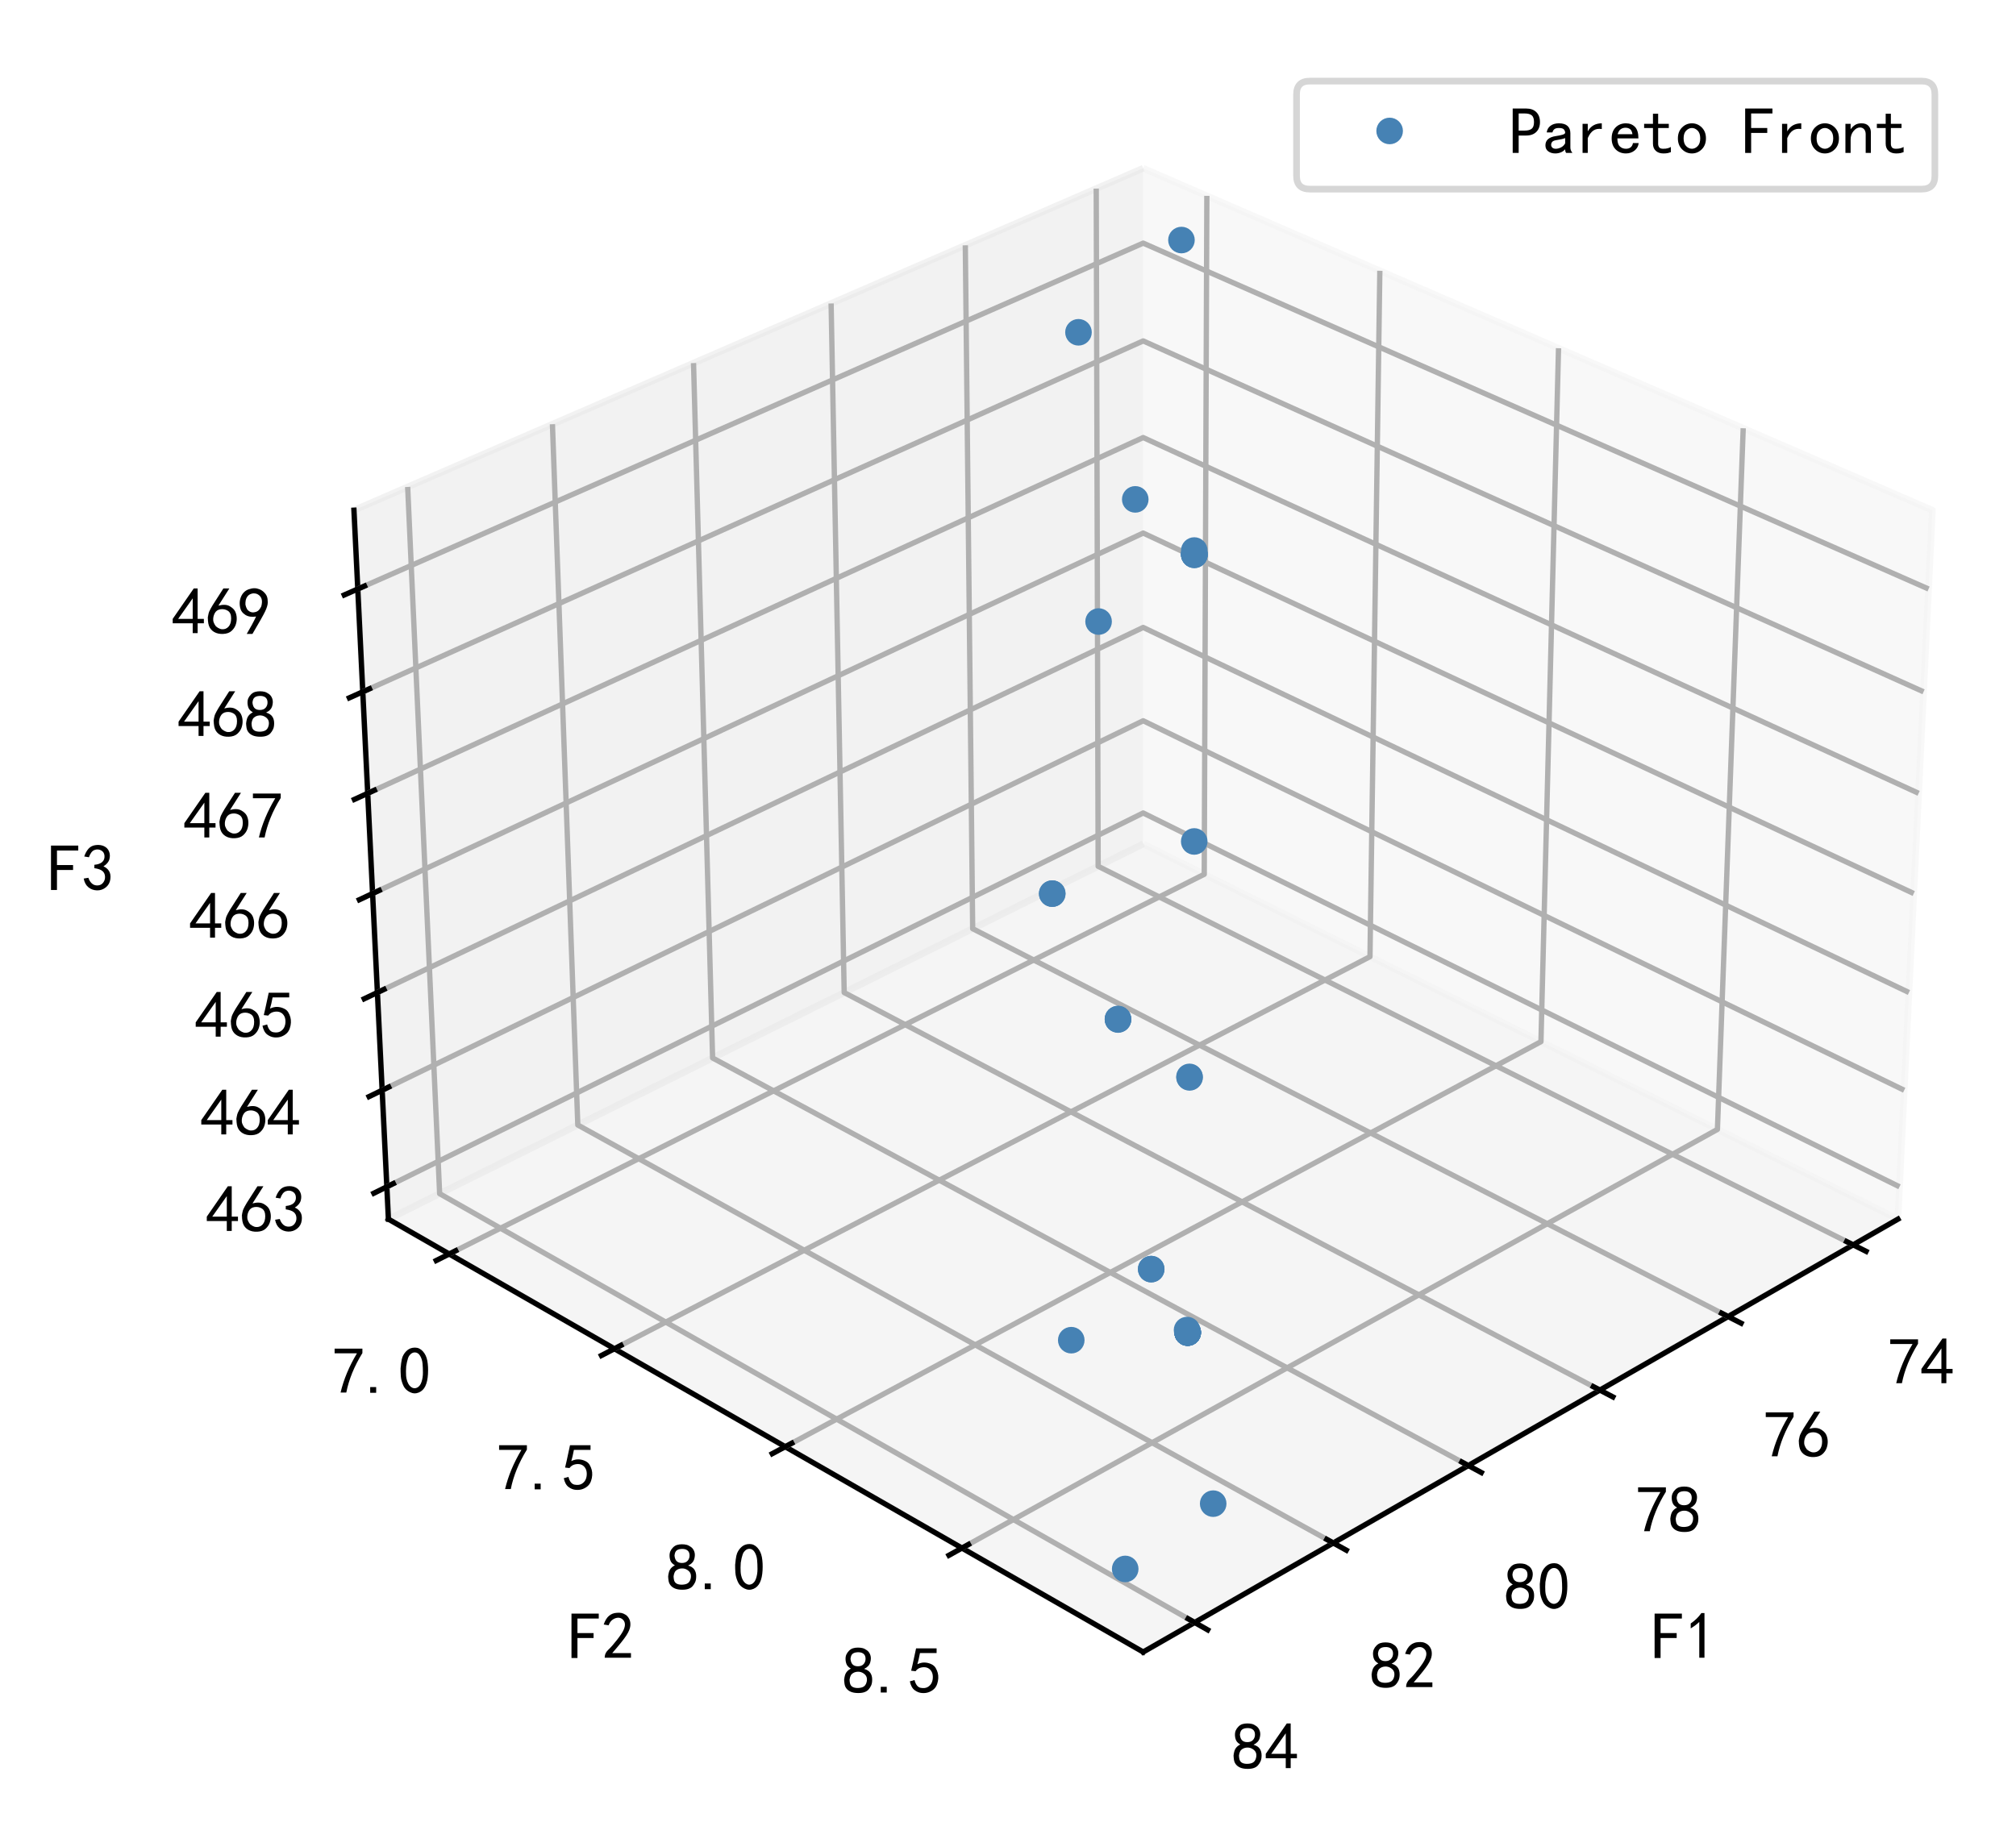 <?xml version="1.0" encoding="utf-8" standalone="no"?>
<!DOCTYPE svg PUBLIC "-//W3C//DTD SVG 1.1//EN"
  "http://www.w3.org/Graphics/SVG/1.1/DTD/svg11.dtd">
<!-- Created with matplotlib (https://matplotlib.org/) -->
<svg height="274.664pt" version="1.1" viewBox="0 0 303.19 274.664" width="303.19pt" xmlns="http://www.w3.org/2000/svg" xmlns:xlink="http://www.w3.org/1999/xlink">
 <defs>
  <style type="text/css">*{stroke-linecap:butt;stroke-linejoin:round;}</style>
 </defs>
 <g id="figure_1">
  <g id="patch_1">
   <path d="M 0 274.664 
L 303.19 274.664 
L 303.19 0 
L 0 0 
z
" style="fill:#ffffff;"/>
  </g>
  <g id="patch_2">
   <path d="M 40.966 262.224 
L 295.99 262.224 
L 295.99 7.2 
L 40.966 7.2 
z
" style="fill:#ffffff;"/>
  </g>
  <g id="pane3d_1">
   <g id="patch_3">
    <path d="M 171.924 126.951 
L 285.433 183.398 
L 290.616 76.753 
L 171.924 25.308 
" style="fill:#f2f2f2;opacity:0.5;stroke:#f2f2f2;stroke-linejoin:miter;"/>
   </g>
  </g>
  <g id="pane3d_2">
   <g id="patch_4">
    <path d="M 171.924 126.951 
L 58.416 183.398 
L 53.233 76.753 
L 171.924 25.308 
" style="fill:#e6e6e6;opacity:0.5;stroke:#e6e6e6;stroke-linejoin:miter;"/>
   </g>
  </g>
  <g id="pane3d_3">
   <g id="patch_5">
    <path d="M 171.924 126.951 
L 58.416 183.398 
L 171.924 248.513 
L 285.433 183.398 
" style="fill:#ececec;opacity:0.5;stroke:#ececec;stroke-linejoin:miter;"/>
   </g>
  </g>
  <g id="axis3d_1">
   <g id="line2d_1">
    <path d="M 285.433 183.398 
L 171.924 248.513 
" style="fill:none;stroke:#000000;stroke-linecap:square;stroke-width:0.8;"/>
   </g>
   <g id="text_1">
    <!-- F1 -->
    <g transform="translate(248.37 249.614)scale(0.1 -0.1)">
     <defs>
      <path d="M 45.703 61.328 
L 13.672 61.328 
L 13.672 39.453 
L 37.891 39.453 
L 37.891 32.031 
L 13.672 32.031 
L 13.672 1.953 
L 4.688 1.953 
L 4.688 68.75 
L 45.703 68.75 
z
" id="SimHei-70"/>
      <path d="M 21.875 56.25 
Q 16.797 51.172 8.984 46.484 
L 8.984 53.906 
Q 18.75 60.547 25 69.531 
L 29.688 69.531 
L 29.688 2.344 
L 21.875 2.344 
z
" id="SimHei-49"/>
     </defs>
     <use xlink:href="#SimHei-70"/>
     <use x="50" xlink:href="#SimHei-49"/>
    </g>
   </g>
   <g id="Line3DCollection_1">
    <path d="M 278.694 187.263 
L 165.153 130.318 
L 164.864 28.369 
" style="fill:none;stroke:#b0b0b0;stroke-width:0.8;"/>
    <path d="M 259.891 198.05 
L 146.282 139.703 
L 145.174 36.903 
" style="fill:none;stroke:#b0b0b0;stroke-width:0.8;"/>
    <path d="M 240.606 209.113 
L 126.959 149.312 
L 124.992 45.65 
" style="fill:none;stroke:#b0b0b0;stroke-width:0.8;"/>
    <path d="M 220.82 220.463 
L 107.17 159.153 
L 104.301 54.619 
" style="fill:none;stroke:#b0b0b0;stroke-width:0.8;"/>
    <path d="M 200.513 232.113 
L 86.896 169.235 
L 83.081 63.816 
" style="fill:none;stroke:#b0b0b0;stroke-width:0.8;"/>
    <path d="M 179.664 244.073 
L 66.119 179.567 
L 61.311 73.252 
" style="fill:none;stroke:#b0b0b0;stroke-width:0.8;"/>
   </g>
   <g id="xtick_1">
    <g id="line2d_2">
     <path d="M 277.721 186.776 
L 280.643 188.241 
" style="fill:none;stroke:#000000;stroke-linecap:square;stroke-width:0.8;"/>
    </g>
    <g id="text_2">
     <!-- 74 -->
     <g transform="translate(283.847 208.312)scale(0.1 -0.1)">
      <defs>
       <path d="M 13.281 2.344 
Q 20.312 32.031 37.891 61.328 
L 4.297 61.328 
L 4.297 68.359 
L 46.094 68.359 
L 46.094 61.719 
Q 27.734 32.031 21.875 2.344 
L 13.281 2.344 
z
" id="SimHei-55"/>
       <path d="M 31.25 17.188 
L 1.172 17.188 
L 1.172 23.828 
L 32.812 69.531 
L 38.672 69.531 
L 38.672 23.828 
L 48.047 23.828 
L 48.047 17.188 
L 38.672 17.188 
L 38.672 2.344 
L 31.25 2.344 
z
M 31.25 23.828 
L 31.25 54.688 
L 9.375 23.828 
z
" id="SimHei-52"/>
      </defs>
      <use xlink:href="#SimHei-55"/>
      <use x="50" xlink:href="#SimHei-52"/>
     </g>
    </g>
   </g>
   <g id="xtick_2">
    <g id="line2d_3">
     <path d="M 258.917 197.55 
L 261.843 199.052 
" style="fill:none;stroke:#000000;stroke-linecap:square;stroke-width:0.8;"/>
    </g>
    <g id="text_3">
     <!-- 76 -->
     <g transform="translate(265.127 219.304)scale(0.1 -0.1)">
      <defs>
       <path d="M 3.516 19.531 
Q 4.297 30.859 6.047 34.766 
Q 7.812 38.672 11.328 44.531 
L 27.344 69.531 
L 36.328 69.531 
L 19.922 43.75 
Q 30.469 46.484 36.719 42.969 
Q 42.969 39.453 45.109 34.953 
Q 47.266 30.469 47.453 25.188 
Q 47.656 19.922 45.891 14.844 
Q 44.141 9.766 39.641 5.656 
Q 35.156 1.562 27.141 1.172 
Q 19.141 0.781 13.469 4.094 
Q 7.812 7.422 5.656 13.469 
Q 3.516 19.531 4.297 30.859 
z
M 12.5 16.016 
Q 19.531 8.594 25.391 8.203 
Q 31.25 7.812 35.156 12.109 
Q 39.062 16.406 39.062 24.609 
Q 39.062 32.812 34.172 35.938 
Q 29.297 39.062 23.234 38.281 
Q 17.188 37.5 14.453 32.422 
Q 11.719 27.344 12.109 21.672 
Q 12.5 16.016 19.531 8.594 
z
" id="SimHei-54"/>
      </defs>
      <use xlink:href="#SimHei-55"/>
      <use x="50" xlink:href="#SimHei-54"/>
     </g>
    </g>
   </g>
   <g id="xtick_3">
    <g id="line2d_4">
     <path d="M 239.631 208.6 
L 242.56 210.141 
" style="fill:none;stroke:#000000;stroke-linecap:square;stroke-width:0.8;"/>
    </g>
    <g id="text_4">
     <!-- 78 -->
     <g transform="translate(245.926 230.58)scale(0.1 -0.1)">
      <defs>
       <path d="M 2.734 16.797 
Q 2.734 26.172 5.078 30.656 
Q 7.422 35.156 12.891 37.891 
Q 8.203 40.625 6.641 43.938 
Q 5.078 47.266 4.875 51.562 
Q 4.688 55.859 6.047 58.984 
Q 7.422 62.109 10.156 64.844 
Q 12.891 67.578 16.203 68.547 
Q 19.531 69.531 23.438 69.531 
Q 27.344 69.531 30.469 68.75 
Q 33.594 67.969 37.109 65.422 
Q 40.625 62.891 42.188 58.203 
Q 43.75 53.516 41.984 47.266 
Q 40.234 41.016 32.812 37.5 
Q 39.453 35.547 42.188 31.438 
Q 44.922 27.344 44.922 21.484 
Q 44.922 15.625 43.156 12.109 
Q 41.406 8.594 39.25 6.25 
Q 37.109 3.906 33.391 2.531 
Q 29.688 1.172 24.016 1.172 
Q 18.359 1.172 14.25 2.531 
Q 10.156 3.906 7.422 6.641 
Q 4.688 9.375 3.703 13.078 
Q 2.734 16.797 2.734 26.172 
z
M 10.938 26.562 
Q 10.547 17.188 12.297 13.672 
Q 14.062 10.156 18.75 9.172 
Q 23.438 8.203 28.516 9.375 
Q 33.594 10.547 35.547 14.844 
Q 37.5 19.141 36.906 23.438 
Q 36.328 27.734 32.031 30.656 
Q 27.734 33.594 22.656 33.203 
Q 17.578 32.812 14.25 29.688 
Q 10.938 26.562 10.547 17.188 
z
M 12.109 56.25 
Q 12.109 48.438 14.844 44.922 
Q 17.578 41.406 23.438 41.406 
Q 29.297 41.406 32.219 44.922 
Q 35.156 48.438 34.953 53.312 
Q 34.766 58.203 31.438 60.547 
Q 28.125 62.891 22.453 62.5 
Q 16.797 62.109 14.453 59.172 
Q 12.109 56.25 12.109 48.438 
z
" id="SimHei-56"/>
      </defs>
      <use xlink:href="#SimHei-55"/>
      <use x="50" xlink:href="#SimHei-56"/>
     </g>
    </g>
   </g>
   <g id="xtick_4">
    <g id="line2d_5">
     <path d="M 219.844 219.937 
L 222.776 221.519 
" style="fill:none;stroke:#000000;stroke-linecap:square;stroke-width:0.8;"/>
    </g>
    <g id="text_5">
     <!-- 80 -->
     <g transform="translate(226.225 242.148)scale(0.1 -0.1)">
      <defs>
       <path d="M 3.125 29.297 
Q 3.906 50 6.438 56.047 
Q 8.984 62.109 13.672 66.016 
Q 18.359 69.922 25.188 69.922 
Q 32.031 69.922 37.109 64.25 
Q 42.188 58.594 43.75 50 
Q 45.312 41.406 44.719 30.266 
Q 44.141 19.141 40.812 12.109 
Q 37.5 5.078 30.859 2.344 
Q 24.219 -0.391 17.578 2.922 
Q 10.938 6.25 8.203 11.719 
Q 5.469 17.188 4.297 23.234 
Q 3.125 29.297 3.906 50 
z
M 12.891 52.734 
Q 10.547 31.25 12.5 22.844 
Q 14.453 14.453 18.938 10.938 
Q 23.438 7.422 28.125 9.562 
Q 32.812 11.719 34.953 18.156 
Q 37.109 24.609 37.109 32.219 
Q 37.109 39.844 36.516 46.094 
Q 35.938 52.344 33 57.422 
Q 30.078 62.5 25.188 62.688 
Q 20.312 62.891 16.594 57.812 
Q 12.891 52.734 10.547 31.25 
z
" id="SimHei-48"/>
      </defs>
      <use xlink:href="#SimHei-56"/>
      <use x="50" xlink:href="#SimHei-48"/>
     </g>
    </g>
   </g>
   <g id="xtick_5">
    <g id="line2d_6">
     <path d="M 199.536 231.572 
L 202.47 233.196 
" style="fill:none;stroke:#000000;stroke-linecap:square;stroke-width:0.8;"/>
    </g>
    <g id="text_6">
     <!-- 82 -->
     <g transform="translate(206.004 254.023)scale(0.1 -0.1)">
      <defs>
       <path d="M 4.688 3.906 
Q 5.078 9.766 10.156 14.453 
Q 15.234 19.141 23.047 29.094 
Q 30.859 39.062 33.203 44.531 
Q 35.547 50 34.953 53.906 
Q 34.375 57.812 31.25 60.344 
Q 28.125 62.891 24.016 62.5 
Q 19.922 62.109 16.203 59.375 
Q 12.5 56.641 10.547 51.172 
L 3.125 52.344 
Q 6.25 61.328 11.125 65.422 
Q 16.016 69.531 22.656 69.922 
Q 26.562 70.312 29.688 69.719 
Q 32.812 69.141 36.125 66.984 
Q 39.453 64.844 41.594 60.547 
Q 43.75 56.25 43.156 50.188 
Q 42.578 44.141 37.109 35.734 
Q 31.641 27.344 16.016 9.375 
L 44.141 9.375 
L 44.141 2.344 
L 4.688 2.344 
z
" id="SimHei-50"/>
      </defs>
      <use xlink:href="#SimHei-56"/>
      <use x="50" xlink:href="#SimHei-50"/>
     </g>
    </g>
   </g>
   <g id="xtick_6">
    <g id="line2d_7">
     <path d="M 178.687 243.517 
L 181.622 245.185 
" style="fill:none;stroke:#000000;stroke-linecap:square;stroke-width:0.8;"/>
    </g>
    <g id="text_7">
     <!-- 84 -->
     <g transform="translate(185.242 266.214)scale(0.1 -0.1)">
      <use xlink:href="#SimHei-56"/>
      <use x="50" xlink:href="#SimHei-52"/>
     </g>
    </g>
   </g>
  </g>
  <g id="axis3d_2">
   <g id="line2d_8">
    <path d="M 58.416 183.398 
L 171.924 248.513 
" style="fill:none;stroke:#000000;stroke-linecap:square;stroke-width:0.8;"/>
   </g>
   <g id="text_8">
    <!-- F2 -->
    <g transform="translate(85.478 249.614)scale(0.1 -0.1)">
     <use xlink:href="#SimHei-70"/>
     <use x="50" xlink:href="#SimHei-50"/>
    </g>
   </g>
   <g id="Line3DCollection_2">
    <path d="M 181.501 29.459 
L 181.109 131.519 
L 67.558 188.642 
" style="fill:none;stroke:#b0b0b0;stroke-width:0.8;"/>
    <path d="M 207.516 40.735 
L 206.034 143.914 
L 92.404 202.895 
" style="fill:none;stroke:#b0b0b0;stroke-width:0.8;"/>
    <path d="M 234.389 52.383 
L 231.747 156.701 
L 118.095 217.633 
" style="fill:none;stroke:#b0b0b0;stroke-width:0.8;"/>
    <path d="M 262.165 64.422 
L 258.287 169.899 
L 144.673 232.88 
" style="fill:none;stroke:#b0b0b0;stroke-width:0.8;"/>
   </g>
   <g id="xtick_7">
    <g id="line2d_9">
     <path d="M 68.531 188.152 
L 65.608 189.623 
" style="fill:none;stroke:#000000;stroke-linecap:square;stroke-width:0.8;"/>
    </g>
    <g id="text_9">
     <!-- 7.0 -->
     <g transform="translate(49.893 209.716)scale(0.1 -0.1)">
      <defs>
       <path d="M 16.797 1.953 
L 7.812 1.953 
L 7.812 10.547 
L 16.797 10.547 
z
" id="SimHei-46"/>
      </defs>
      <use xlink:href="#SimHei-55"/>
      <use x="50" xlink:href="#SimHei-46"/>
      <use x="100" xlink:href="#SimHei-48"/>
     </g>
    </g>
   </g>
   <g id="xtick_8">
    <g id="line2d_10">
     <path d="M 93.379 202.389 
L 90.451 203.909 
" style="fill:none;stroke:#000000;stroke-linecap:square;stroke-width:0.8;"/>
    </g>
    <g id="text_10">
     <!-- 7.5 -->
     <g transform="translate(74.631 224.243)scale(0.1 -0.1)">
      <defs>
       <path d="M 8.594 20.703 
Q 11.328 10.156 17.969 8.984 
Q 24.609 7.812 28.703 10.344 
Q 32.812 12.891 34.562 16.984 
Q 36.328 21.094 36.125 26.172 
Q 35.938 31.25 33.391 34.766 
Q 30.859 38.281 26.953 39.453 
Q 23.047 40.625 18.156 39.453 
Q 13.281 38.281 10.156 33.984 
L 3.516 34.766 
Q 4.297 37.109 10.938 68.359 
L 41.797 68.359 
L 41.797 61.328 
L 16.797 61.328 
Q 14.844 50.781 12.891 44.531 
Q 18.75 47.266 23.828 47.062 
Q 28.906 46.875 33.594 44.719 
Q 38.281 42.578 40.422 38.859 
Q 42.578 35.156 43.547 31.438 
Q 44.531 27.734 44.328 23.438 
Q 44.141 19.141 42.578 14.641 
Q 41.016 10.156 37.891 7.219 
Q 34.766 4.297 30.266 2.531 
Q 25.781 0.781 19.922 1.172 
Q 14.062 1.562 8.781 5.469 
Q 3.516 9.375 1.562 18.75 
z
" id="SimHei-53"/>
      </defs>
      <use xlink:href="#SimHei-55"/>
      <use x="50" xlink:href="#SimHei-46"/>
      <use x="100" xlink:href="#SimHei-53"/>
     </g>
    </g>
   </g>
   <g id="xtick_9">
    <g id="line2d_11">
     <path d="M 119.071 217.11 
L 116.139 218.681 
" style="fill:none;stroke:#000000;stroke-linecap:square;stroke-width:0.8;"/>
    </g>
    <g id="text_11">
     <!-- 8.0 -->
     <g transform="translate(100.21 239.263)scale(0.1 -0.1)">
      <use xlink:href="#SimHei-56"/>
      <use x="50" xlink:href="#SimHei-46"/>
      <use x="100" xlink:href="#SimHei-48"/>
     </g>
    </g>
   </g>
   <g id="xtick_10">
    <g id="line2d_12">
     <path d="M 145.65 232.338 
L 142.716 233.965 
" style="fill:none;stroke:#000000;stroke-linecap:square;stroke-width:0.8;"/>
    </g>
    <g id="text_12">
     <!-- 8.5 -->
     <g transform="translate(126.677 254.805)scale(0.1 -0.1)">
      <use xlink:href="#SimHei-56"/>
      <use x="50" xlink:href="#SimHei-46"/>
      <use x="100" xlink:href="#SimHei-53"/>
     </g>
    </g>
   </g>
  </g>
  <g id="axis3d_3">
   <g id="line2d_13">
    <path d="M 58.416 183.398 
L 53.233 76.753 
" style="fill:none;stroke:#000000;stroke-linecap:square;stroke-width:0.8;"/>
   </g>
   <g id="text_13">
    <!-- F3 -->
    <g transform="translate(7.2 134.078)scale(0.1 -0.1)">
     <defs>
      <path d="M 3.906 19.141 
L 10.938 20.312 
Q 12.5 15.234 16.016 11.906 
Q 19.531 8.594 24.797 8.781 
Q 30.078 8.984 33.203 13.078 
Q 36.328 17.188 35.938 22.453 
Q 35.547 27.734 31.828 30.656 
Q 28.125 33.594 19.922 34.766 
L 19.922 39.844 
Q 28.125 40.625 31.828 44.141 
Q 35.547 47.656 35.156 53.312 
Q 34.766 58.984 30.078 61.516 
Q 25.391 64.062 20.109 62.109 
Q 14.844 60.156 11.719 51.172 
L 4.688 52.344 
Q 7.031 59.375 11.125 64.062 
Q 15.234 68.75 22.266 69.531 
Q 29.297 70.312 34.562 67.766 
Q 39.844 65.234 41.984 59.953 
Q 44.141 54.688 42.578 48.438 
Q 41.016 42.188 33.594 37.5 
Q 39.062 35.156 41.984 30.469 
Q 44.922 25.781 43.938 18.156 
Q 42.969 10.547 37.109 5.859 
Q 31.25 1.172 23.828 1.359 
Q 16.406 1.562 10.938 6.047 
Q 5.469 10.547 3.906 19.141 
z
" id="SimHei-51"/>
     </defs>
     <use xlink:href="#SimHei-70"/>
     <use x="50" xlink:href="#SimHei-51"/>
    </g>
   </g>
   <g id="Line3DCollection_3">
    <path d="M 58.179 178.531 
L 171.924 122.299 
L 285.669 178.531 
" style="fill:none;stroke:#b0b0b0;stroke-width:0.8;"/>
    <path d="M 57.474 164.008 
L 171.924 108.425 
L 286.375 164.008 
" style="fill:none;stroke:#b0b0b0;stroke-width:0.8;"/>
    <path d="M 56.759 149.304 
L 171.924 94.389 
L 287.09 149.304 
" style="fill:none;stroke:#b0b0b0;stroke-width:0.8;"/>
    <path d="M 56.035 134.415 
L 171.924 80.19 
L 287.813 134.415 
" style="fill:none;stroke:#b0b0b0;stroke-width:0.8;"/>
    <path d="M 55.303 119.338 
L 171.924 65.822 
L 288.546 119.338 
" style="fill:none;stroke:#b0b0b0;stroke-width:0.8;"/>
    <path d="M 54.561 104.069 
L 171.924 51.285 
L 289.288 104.069 
" style="fill:none;stroke:#b0b0b0;stroke-width:0.8;"/>
    <path d="M 53.809 88.605 
L 171.924 36.574 
L 290.04 88.605 
" style="fill:none;stroke:#b0b0b0;stroke-width:0.8;"/>
   </g>
   <g id="xtick_11">
    <g id="line2d_14">
     <path d="M 59.154 178.049 
L 56.227 179.496 
" style="fill:none;stroke:#000000;stroke-linecap:square;stroke-width:0.8;"/>
    </g>
    <g id="text_14">
     <!-- 463 -->
     <g transform="translate(30.983 185.406)scale(0.1 -0.1)">
      <use xlink:href="#SimHei-52"/>
      <use x="50" xlink:href="#SimHei-54"/>
      <use x="100" xlink:href="#SimHei-51"/>
     </g>
    </g>
   </g>
   <g id="xtick_12">
    <g id="line2d_15">
     <path d="M 58.454 163.532 
L 55.508 164.962 
" style="fill:none;stroke:#000000;stroke-linecap:square;stroke-width:0.8;"/>
    </g>
    <g id="text_15">
     <!-- 464 -->
     <g transform="translate(30.155 170.883)scale(0.1 -0.1)">
      <use xlink:href="#SimHei-52"/>
      <use x="50" xlink:href="#SimHei-54"/>
      <use x="100" xlink:href="#SimHei-52"/>
     </g>
    </g>
   </g>
   <g id="xtick_13">
    <g id="line2d_16">
     <path d="M 57.746 148.833 
L 54.781 150.247 
" style="fill:none;stroke:#000000;stroke-linecap:square;stroke-width:0.8;"/>
    </g>
    <g id="text_16">
     <!-- 465 -->
     <g transform="translate(29.317 156.179)scale(0.1 -0.1)">
      <use xlink:href="#SimHei-52"/>
      <use x="50" xlink:href="#SimHei-54"/>
      <use x="100" xlink:href="#SimHei-53"/>
     </g>
    </g>
   </g>
   <g id="xtick_14">
    <g id="line2d_17">
     <path d="M 57.029 133.95 
L 54.044 135.347 
" style="fill:none;stroke:#000000;stroke-linecap:square;stroke-width:0.8;"/>
    </g>
    <g id="text_17">
     <!-- 466 -->
     <g transform="translate(28.468 141.29)scale(0.1 -0.1)">
      <use xlink:href="#SimHei-52"/>
      <use x="50" xlink:href="#SimHei-54"/>
      <use x="100" xlink:href="#SimHei-54"/>
     </g>
    </g>
   </g>
   <g id="xtick_15">
    <g id="line2d_18">
     <path d="M 56.303 118.879 
L 53.298 120.258 
" style="fill:none;stroke:#000000;stroke-linecap:square;stroke-width:0.8;"/>
    </g>
    <g id="text_18">
     <!-- 467 -->
     <g transform="translate(27.608 126.213)scale(0.1 -0.1)">
      <use xlink:href="#SimHei-52"/>
      <use x="50" xlink:href="#SimHei-54"/>
      <use x="100" xlink:href="#SimHei-55"/>
     </g>
    </g>
   </g>
   <g id="xtick_16">
    <g id="line2d_19">
     <path d="M 55.568 103.616 
L 52.542 104.977 
" style="fill:none;stroke:#000000;stroke-linecap:square;stroke-width:0.8;"/>
    </g>
    <g id="text_19">
     <!-- 468 -->
     <g transform="translate(26.738 110.944)scale(0.1 -0.1)">
      <use xlink:href="#SimHei-52"/>
      <use x="50" xlink:href="#SimHei-54"/>
      <use x="100" xlink:href="#SimHei-56"/>
     </g>
    </g>
   </g>
   <g id="xtick_17">
    <g id="line2d_20">
     <path d="M 54.823 88.158 
L 51.776 89.5 
" style="fill:none;stroke:#000000;stroke-linecap:square;stroke-width:0.8;"/>
    </g>
    <g id="text_20">
     <!-- 469 -->
     <g transform="translate(25.856 95.48)scale(0.1 -0.1)">
      <defs>
       <path d="M 12.5 1.172 
Q 21.094 15.625 26.562 27.344 
Q 16.797 25.781 10.344 29.875 
Q 3.906 33.984 2.531 41.016 
Q 1.172 48.047 2.734 53.703 
Q 4.297 59.375 7.609 63.078 
Q 10.938 66.797 15.625 68.359 
Q 20.312 69.922 24.016 69.922 
Q 27.734 69.922 31.641 68.359 
Q 35.547 66.797 38.672 63.672 
Q 41.797 60.547 42.969 57.219 
Q 44.141 53.906 44.141 48.625 
Q 44.141 43.359 40.234 35.156 
Q 36.328 26.953 21.094 1.172 
z
M 9.766 50 
Q 10.938 39.844 14.641 36.516 
Q 18.359 33.203 22.656 33.594 
Q 26.953 33.984 29.484 35.938 
Q 32.031 37.891 34.375 42.578 
Q 35.938 48.438 35.156 52.531 
Q 34.375 56.641 31.047 59.375 
Q 27.734 62.109 23.828 62.109 
Q 21.484 62.5 17.766 60.938 
Q 14.062 59.375 11.906 54.688 
Q 9.766 50 10.938 39.844 
z
" id="SimHei-57"/>
      </defs>
      <use xlink:href="#SimHei-52"/>
      <use x="50" xlink:href="#SimHei-54"/>
      <use x="100" xlink:href="#SimHei-57"/>
     </g>
    </g>
   </g>
  </g>
  <g id="axes_1">
   <g id="line2d_21">
    <defs>
     <path d="M 0 1.5 
C 0.398 1.5 0.779 1.342 1.061 1.061 
C 1.342 0.779 1.5 0.398 1.5 0 
C 1.5 -0.398 1.342 -0.779 1.061 -1.061 
C 0.779 -1.342 0.398 -1.5 0 -1.5 
C -0.398 -1.5 -0.779 -1.342 -1.061 -1.061 
C -1.342 -0.779 -1.5 -0.398 -1.5 0 
C -1.5 0.398 -1.342 0.779 -1.061 1.061 
C -0.779 1.342 -0.398 1.5 0 1.5 
z
" id="m5786fce40d" style="stroke:#4682b4;"/>
    </defs>
    <g clip-path="url(#p16ec25759c)">
     <use style="fill:#4682b4;stroke:#4682b4;" x="173.132" xlink:href="#m5786fce40d" y="190.916"/>
     <use style="fill:#4682b4;stroke:#4682b4;" x="178.62" xlink:href="#m5786fce40d" y="200.459"/>
     <use style="fill:#4682b4;stroke:#4682b4;" x="179.611" xlink:href="#m5786fce40d" y="83.377"/>
     <use style="fill:#4682b4;stroke:#4682b4;" x="168.135" xlink:href="#m5786fce40d" y="153.305"/>
     <use style="fill:#4682b4;stroke:#4682b4;" x="158.247" xlink:href="#m5786fce40d" y="134.431"/>
     <use style="fill:#4682b4;stroke:#4682b4;" x="168.145" xlink:href="#m5786fce40d" y="153.372"/>
     <use style="fill:#4682b4;stroke:#4682b4;" x="179.613" xlink:href="#m5786fce40d" y="83.394"/>
     <use style="fill:#4682b4;stroke:#4682b4;" x="179.621" xlink:href="#m5786fce40d" y="83.463"/>
     <use style="fill:#4682b4;stroke:#4682b4;" x="178.62" xlink:href="#m5786fce40d" y="200.459"/>
     <use style="fill:#4682b4;stroke:#4682b4;" x="179.613" xlink:href="#m5786fce40d" y="83.394"/>
     <use style="fill:#4682b4;stroke:#4682b4;" x="178.62" xlink:href="#m5786fce40d" y="200.459"/>
     <use style="fill:#4682b4;stroke:#4682b4;" x="178.892" xlink:href="#m5786fce40d" y="162"/>
     <use style="fill:#4682b4;stroke:#4682b4;" x="182.453" xlink:href="#m5786fce40d" y="226.198"/>
     <use style="fill:#4682b4;stroke:#4682b4;" x="179.611" xlink:href="#m5786fce40d" y="83.378"/>
     <use style="fill:#4682b4;stroke:#4682b4;" x="173.132" xlink:href="#m5786fce40d" y="190.916"/>
     <use style="fill:#4682b4;stroke:#4682b4;" x="178.62" xlink:href="#m5786fce40d" y="200.459"/>
     <use style="fill:#4682b4;stroke:#4682b4;" x="169.222" xlink:href="#m5786fce40d" y="236.019"/>
     <use style="fill:#4682b4;stroke:#4682b4;" x="178.524" xlink:href="#m5786fce40d" y="200.085"/>
     <use style="fill:#4682b4;stroke:#4682b4;" x="165.219" xlink:href="#m5786fce40d" y="93.5"/>
     <use style="fill:#4682b4;stroke:#4682b4;" x="177.681" xlink:href="#m5786fce40d" y="36.112"/>
     <use style="fill:#4682b4;stroke:#4682b4;" x="178.62" xlink:href="#m5786fce40d" y="200.459"/>
     <use style="fill:#4682b4;stroke:#4682b4;" x="179.621" xlink:href="#m5786fce40d" y="83.46"/>
     <use style="fill:#4682b4;stroke:#4682b4;" x="179.602" xlink:href="#m5786fce40d" y="126.583"/>
     <use style="fill:#4682b4;stroke:#4682b4;" x="170.734" xlink:href="#m5786fce40d" y="75.122"/>
     <use style="fill:#4682b4;stroke:#4682b4;" x="178.62" xlink:href="#m5786fce40d" y="200.459"/>
     <use style="fill:#4682b4;stroke:#4682b4;" x="168.135" xlink:href="#m5786fce40d" y="153.305"/>
     <use style="fill:#4682b4;stroke:#4682b4;" x="161.109" xlink:href="#m5786fce40d" y="201.607"/>
     <use style="fill:#4682b4;stroke:#4682b4;" x="179.61" xlink:href="#m5786fce40d" y="82.819"/>
     <use style="fill:#4682b4;stroke:#4682b4;" x="158.247" xlink:href="#m5786fce40d" y="134.431"/>
     <use style="fill:#4682b4;stroke:#4682b4;" x="178.62" xlink:href="#m5786fce40d" y="200.459"/>
     <use style="fill:#4682b4;stroke:#4682b4;" x="178.62" xlink:href="#m5786fce40d" y="200.459"/>
     <use style="fill:#4682b4;stroke:#4682b4;" x="178.902" xlink:href="#m5786fce40d" y="162.072"/>
     <use style="fill:#4682b4;stroke:#4682b4;" x="178.62" xlink:href="#m5786fce40d" y="200.459"/>
     <use style="fill:#4682b4;stroke:#4682b4;" x="162.195" xlink:href="#m5786fce40d" y="49.988"/>
    </g>
   </g>
   <g id="legend_1">
    <g id="patch_6">
     <path d="M 196.99 28.45 
L 288.99 28.45 
Q 290.99 28.45 290.99 26.45 
L 290.99 14.2 
Q 290.99 12.2 288.99 12.2 
L 196.99 12.2 
Q 194.99 12.2 194.99 14.2 
L 194.99 26.45 
Q 194.99 28.45 196.99 28.45 
z
" style="fill:#ffffff;opacity:0.8;stroke:#cccccc;stroke-linejoin:miter;"/>
    </g>
    <g id="line2d_22"/>
    <g id="line2d_23">
     <g>
      <use style="fill:#4682b4;stroke:#4682b4;" x="208.99" xlink:href="#m5786fce40d" y="19.7"/>
     </g>
    </g>
    <g id="text_21">
     <!-- Pareto Front -->
     <g transform="translate(226.99 23.2)scale(0.1 -0.1)">
      <defs>
       <path d="M 46.094 48.438 
Q 46.094 39.062 40.625 33.594 
Q 35.156 28.125 25.391 28.125 
L 14.062 28.125 
L 14.062 1.953 
L 5.078 1.953 
L 5.078 68.75 
L 25.391 68.75 
Q 35.156 68.75 40.625 63.281 
Q 46.094 57.812 46.094 48.438 
z
M 37.109 48.438 
Q 37.109 55.859 33.594 58.594 
Q 30.078 61.328 23.047 61.328 
L 14.062 61.328 
L 14.062 35.547 
L 23.047 35.547 
Q 30.078 35.547 33.594 38.281 
Q 37.109 41.016 37.109 48.438 
z
" id="SimHei-80"/>
       <path d="M 44.922 1.953 
L 35.547 1.953 
Q 34.766 2.734 34.375 4.094 
Q 33.984 5.469 33.984 7.422 
Q 31.25 4.297 27.344 2.734 
Q 23.438 1.172 19.141 1.172 
Q 12.891 1.172 8.594 4.297 
Q 4.297 7.422 4.297 13.281 
Q 4.297 19.141 8.203 22.656 
Q 12.109 26.172 20.312 27.344 
Q 25.781 28.125 29.875 29.297 
Q 33.984 30.469 33.984 32.422 
Q 33.984 34.766 32.219 37.109 
Q 30.469 39.453 24.609 39.453 
Q 19.922 39.453 17.766 37.688 
Q 15.625 35.938 14.844 32.812 
L 6.25 32.812 
Q 7.031 39.062 11.906 42.766 
Q 16.797 46.484 24.609 46.484 
Q 33.203 46.484 37.5 42.578 
Q 41.797 38.672 41.797 31.641 
L 41.797 10.156 
Q 41.797 7.812 42.578 5.859 
Q 43.359 3.906 44.922 1.953 
z
M 33.984 16.406 
L 33.984 24.219 
Q 31.641 23.438 29.484 22.844 
Q 27.344 22.266 22.266 21.484 
Q 16.406 20.703 14.641 18.75 
Q 12.891 16.797 12.891 14.062 
Q 12.891 11.719 14.641 9.953 
Q 16.406 8.203 19.922 8.203 
Q 23.438 8.203 27.531 10.156 
Q 31.641 12.109 33.984 16.406 
z
" id="SimHei-97"/>
       <path d="M 39.062 37.891 
Q 31.641 39.062 26.562 35.734 
Q 21.484 32.422 17.969 24.219 
L 17.969 1.953 
L 10.156 1.953 
L 10.156 45.703 
L 17.969 45.703 
L 17.969 34.375 
Q 21.484 40.625 26.75 43.547 
Q 32.031 46.484 39.062 46.484 
z
" id="SimHei-114"/>
       <path d="M 44.531 16.797 
Q 43.75 9.766 38.281 5.469 
Q 32.812 1.172 25.391 1.172 
Q 16.016 1.172 9.953 7.219 
Q 3.906 13.281 3.906 23.828 
Q 3.906 34.375 9.953 40.422 
Q 16.016 46.484 25.391 46.484 
Q 33.594 46.484 38.859 41.203 
Q 44.141 35.938 44.141 23.828 
L 12.5 23.828 
Q 12.5 15.234 16.203 11.719 
Q 19.922 8.203 25.391 8.203 
Q 29.688 8.203 32.422 10.344 
Q 35.156 12.5 35.938 16.797 
z
M 35.156 30.078 
Q 34.375 35.547 31.641 37.688 
Q 28.906 39.844 24.609 39.844 
Q 20.703 39.844 17.578 37.688 
Q 14.453 35.547 12.891 30.078 
z
" id="SimHei-101"/>
       <path d="M 42.969 3.125 
Q 41.016 2.344 38.469 1.75 
Q 35.938 1.172 31.641 1.172 
Q 24.609 1.172 20.312 5.078 
Q 16.016 8.984 16.016 16.016 
L 16.016 39.453 
L 2.734 39.453 
L 2.734 45.703 
L 16.016 45.703 
L 16.016 60.938 
L 23.828 60.938 
L 23.828 45.703 
L 39.844 45.703 
L 39.844 39.453 
L 23.828 39.453 
L 23.828 15.625 
Q 23.828 12.5 25.391 10.344 
Q 26.953 8.203 31.25 8.203 
Q 35.547 8.203 38.281 8.984 
Q 41.016 9.766 42.969 10.938 
z
" id="SimHei-116"/>
       <path d="M 45.703 23.828 
Q 45.703 13.672 39.453 7.422 
Q 33.203 1.172 24.609 1.172 
Q 16.016 1.172 9.766 7.422 
Q 3.516 13.672 3.516 23.828 
Q 3.516 33.984 9.766 40.234 
Q 16.016 46.484 24.609 46.484 
Q 33.203 46.484 39.453 40.234 
Q 45.703 33.984 45.703 23.828 
z
M 37.109 23.828 
Q 37.109 31.641 33.203 35.547 
Q 29.297 39.453 24.609 39.453 
Q 19.922 39.453 16.016 35.547 
Q 12.109 31.641 12.109 23.828 
Q 12.109 16.016 16.016 12.109 
Q 19.922 8.203 24.609 8.203 
Q 29.297 8.203 33.203 12.109 
Q 37.109 16.016 37.109 23.828 
z
" id="SimHei-111"/>
       <path id="SimHei-32"/>
       <path d="M 43.75 1.953 
L 35.938 1.953 
L 35.938 30.078 
Q 35.938 34.766 33.594 37.5 
Q 31.25 40.234 27.344 40.234 
Q 22.266 40.234 17.766 34.953 
Q 13.281 29.688 13.281 21.875 
L 13.281 1.953 
L 5.469 1.953 
L 5.469 45.703 
L 13.281 45.703 
L 13.281 37.5 
Q 16.406 41.797 20.109 44.141 
Q 23.828 46.484 29.688 46.484 
Q 36.719 46.484 40.234 42.578 
Q 43.75 38.672 43.75 32.812 
z
" id="SimHei-110"/>
      </defs>
      <use xlink:href="#SimHei-80"/>
      <use x="50" xlink:href="#SimHei-97"/>
      <use x="100" xlink:href="#SimHei-114"/>
      <use x="150" xlink:href="#SimHei-101"/>
      <use x="200" xlink:href="#SimHei-116"/>
      <use x="250" xlink:href="#SimHei-111"/>
      <use x="300" xlink:href="#SimHei-32"/>
      <use x="350" xlink:href="#SimHei-70"/>
      <use x="400" xlink:href="#SimHei-114"/>
      <use x="450" xlink:href="#SimHei-111"/>
      <use x="500" xlink:href="#SimHei-110"/>
      <use x="550" xlink:href="#SimHei-116"/>
     </g>
    </g>
   </g>
  </g>
 </g>
 <defs>
  <clipPath id="p16ec25759c">
   <rect height="255.024" width="255.024" x="40.966" y="7.2"/>
  </clipPath>
 </defs>
</svg>

